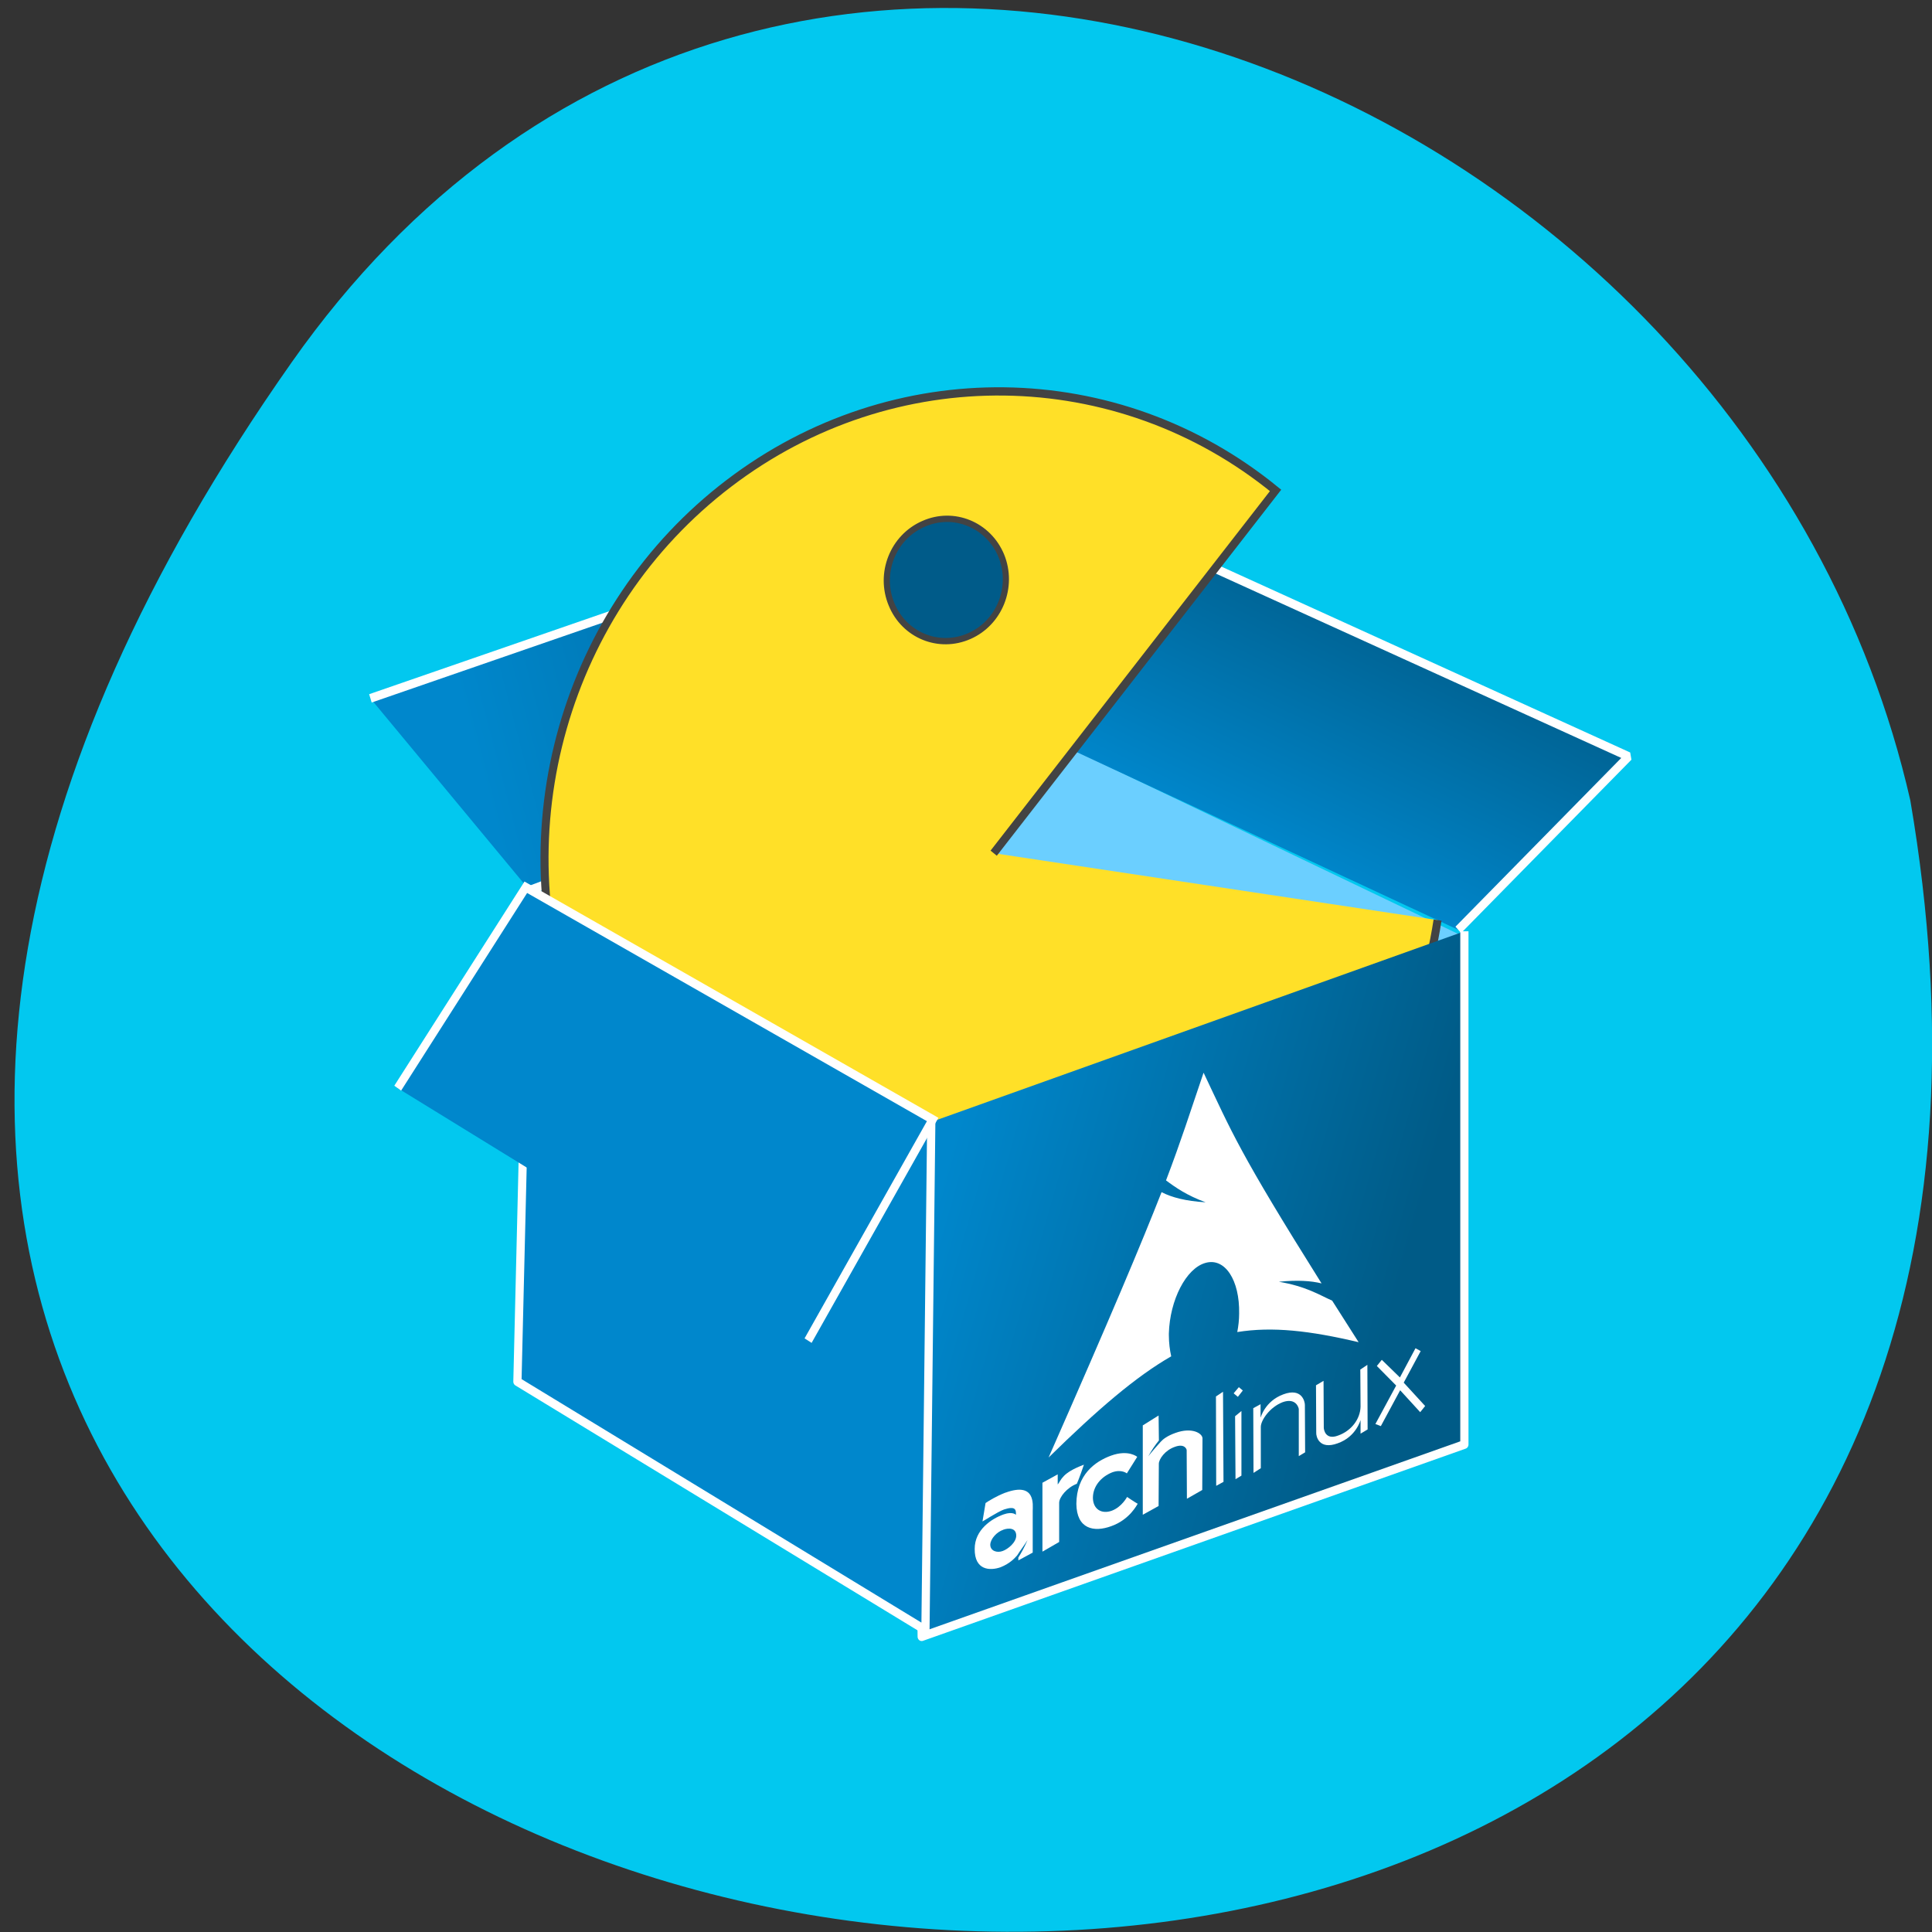 <svg xmlns="http://www.w3.org/2000/svg" viewBox="0 0 32 32" xmlns:xlink="http://www.w3.org/1999/xlink"><rect x="0" y="0" width="32" height="32" fill="#333333" stroke="none"/><defs><linearGradient id="0" gradientUnits="userSpaceOnUse" x1="396.45" y1="557.31" x2="439.75" y2="461.35"><stop stop-color="#0087cc"/><stop offset="1" stop-color="#005b87"/></linearGradient><linearGradient id="1" gradientUnits="userSpaceOnUse" x1="134.08" y1="532.64" x2="333.18" y2="477.08" xlink:href="#0"/><linearGradient id="2" gradientUnits="userSpaceOnUse" x1="291.75" y1="713.38" x2="452.79" y2="761.87" xlink:href="#0"/></defs><path d="m 4.832 6 c -19.965 28.379 31.957 37.41 26.809 7.258 c -2.73 -11.992 -18.813 -18.625 -26.809 -7.258" fill="#02c8ef"/><path d="m 8.867 14.75 l 7.793 -2.867 l 7.664 3.668 l -8.813 3.191" fill="#6bcfff"/><g stroke-miterlimit="1.45"><g stroke="#fff" stroke-width="2.958"><path d="m 319.59 519.81 l 69.3 -53.42 l 160.95 68.7 l -61.32 58.59" transform="matrix(0.046 0 0 0.049 1.682 -13.689)" fill="url(#0)"/><path d="m 96.81 515.43 l 162.63 -52.782 l 65.69 57.4 l -171.03 60.26" transform="matrix(0.046 0 0 0.049 1.682 -13.689)" fill="url(#1)"/></g><g stroke="#434343" transform="matrix(0.043 -0.019 0.018 0.044 1.681 -12.697)"><path d="m 210.76 725.93 c -37.873 61.43 -112.4 89.76 -181.56 69.17 c -69.21 -20.699 -115.93 -85.3 -113.88 -157.43 c 2.078 -72.21 52.32 -134.09 122.54 -150.8 c 70.25 -16.787 143.04 15.728 177.4 79.26 l -140.37 75.945" fill="#ffe028" stroke-width="2.854"/><path d="m 117.07 548.32 c -0.026 11.683 -9.523 21.14 -21.14 21.11 c -11.722 0.01 -21.18 -9.441 -21.15 -21.12 c -0.051 -11.716 9.446 -21.17 21.14 -21.11 c 11.645 -0.043 21.1 9.408 21.15 21.12" fill="#005b89" stroke-width="2.183"/></g><g fill-rule="evenodd" stroke="#fff" stroke-linejoin="round" stroke-width="2.958"><path d="m 293.21 660.48 l 2.1 172.12 l 195.4 -64.962 v -173.47" transform="matrix(0.046 0 0 0.049 1.682 -13.689)" fill="url(#2)"/><path d="m 298.76 658.26 l -2.1 172.12 l -146.92 -83.989 l 4.284 -167.18" transform="matrix(0.046 0 0 0.049 1.682 -13.689)" fill="#0087cc"/></g></g><g fill="#fff" fill-rule="evenodd"><path d="m 16.652 24.723 c -0.152 0.059 -0.277 0.137 -0.328 0.172 l -0.051 0.305 c 0 0.004 0.25 -0.16 0.359 -0.199 c 0.184 -0.059 0.199 0 0.195 0.09 c 0.004 0.004 -0.047 -0.063 -0.203 -0.008 c -0.199 0.07 -0.48 0.254 -0.48 0.57 c -0.004 0.359 0.254 0.367 0.43 0.305 c 0.156 -0.063 0.23 -0.148 0.273 -0.195 c 0.051 -0.082 0.113 -0.16 0.172 -0.254 c -0.055 0.125 -0.105 0.215 -0.152 0.289 v 0.047 l 0.238 -0.129 v -0.691 c 0 -0.094 0.055 -0.488 -0.453 -0.301 m -0.035 0.613 c 0.098 -0.035 0.215 -0.027 0.215 0.098 c 0 0.113 -0.137 0.223 -0.223 0.254 c -0.09 0.035 -0.207 0.004 -0.207 -0.105 c 0.004 -0.098 0.109 -0.211 0.215 -0.246"/><path d="m 17.266 24.559 v 1.141 l 0.277 -0.16 v -0.648 c 0 -0.094 0.129 -0.254 0.293 -0.316 c 0.035 -0.078 0.102 -0.27 0.117 -0.316 c -0.367 0.137 -0.371 0.25 -0.434 0.328 c 0 -0.105 0 -0.168 0 -0.168"/><path d="m 18.836 24.13 c 0 0 -0.145 -0.125 -0.434 -0.02 c -0.27 0.098 -0.57 0.32 -0.574 0.797 c 0.004 0.418 0.289 0.477 0.578 0.371 c 0.309 -0.109 0.43 -0.363 0.438 -0.371 c -0.039 -0.02 -0.176 -0.113 -0.176 -0.113 c 0 0 -0.086 0.164 -0.25 0.227 c -0.168 0.063 -0.313 -0.02 -0.316 -0.211 c 0 -0.191 0.133 -0.348 0.316 -0.422 c 0.156 -0.059 0.246 0.016 0.246 0.016"/><path d="m 19.19 23.445 l -0.262 0.164 v 1.48 l 0.262 -0.145 l 0.004 -0.699 c 0 -0.074 0.098 -0.223 0.266 -0.281 c 0.16 -0.059 0.195 0.039 0.195 0.055 l 0.004 0.805 l 0.254 -0.145 l 0.004 -0.855 c 0 -0.082 -0.172 -0.191 -0.449 -0.09 c -0.133 0.047 -0.207 0.105 -0.242 0.145 c -0.066 0.074 -0.137 0.152 -0.207 0.242 c 0.063 -0.113 0.121 -0.195 0.176 -0.262"/><path d="m 20.14 23.13 l 0.117 -0.078 l 0.008 1.492 l -0.121 0.066"/><path d="m 20.457 23.457 l 0.105 -0.086 v 1.07 l -0.098 0.059 m -0.031 -1.422 l 0.086 -0.102 l 0.066 0.055 l -0.082 0.105"/><path d="m 20.758 23.324 l 0.121 -0.066 v 0.223 c 0 0.008 0.066 -0.273 0.379 -0.387 c 0.305 -0.113 0.355 0.121 0.355 0.176 l 0.004 0.785 l -0.105 0.063 v -0.777 c 0 -0.023 -0.047 -0.195 -0.266 -0.117 c -0.215 0.082 -0.363 0.301 -0.363 0.41 v 0.684 l -0.121 0.078"/><path d="m 22.652 23.676 l -0.117 0.07 v -0.223 c 0 -0.012 -0.066 0.273 -0.379 0.383 c -0.309 0.113 -0.359 -0.117 -0.355 -0.176 l -0.004 -0.785 l 0.125 -0.074 l 0.004 0.777 c 0 0.023 0.023 0.211 0.238 0.129 c 0.219 -0.078 0.367 -0.273 0.371 -0.48 l -0.004 -0.613 l 0.117 -0.078"/><path d="m 22.887 22.523 l -0.082 0.102 l 0.32 0.324 l -0.344 0.637 l 0.09 0.035 l 0.32 -0.594 l 0.332 0.363 l 0.082 -0.102 l -0.355 -0.387 l 0.281 -0.523 l -0.086 -0.047 l -0.258 0.484"/></g><path d="m 106.64 647.19 l 46.12 -67.908 l 146.5 78.5 l -44.859 74.75" transform="matrix(0.046 0 0 0.049 1.682 -13.689)" fill="#0087cc" stroke="#fff" stroke-width="2.958" stroke-miterlimit="1.45"/><path d="m 19.934 17.77 c -0.23 0.676 -0.367 1.113 -0.621 1.781 c 0.156 0.117 0.348 0.25 0.656 0.363 c -0.332 -0.02 -0.563 -0.082 -0.73 -0.168 c -0.328 0.836 -0.836 2.047 -1.871 4.395 c 0.813 -0.797 1.445 -1.34 2.031 -1.676 c -0.023 -0.102 -0.039 -0.223 -0.039 -0.352 v -0.027 c 0.016 -0.555 0.285 -1.078 0.605 -1.168 c 0.324 -0.094 0.57 0.285 0.559 0.84 c 0 0.102 -0.012 0.207 -0.031 0.305 c 0.582 -0.094 1.203 -0.023 2.01 0.168 c -0.16 -0.25 -0.301 -0.473 -0.438 -0.688 c -0.211 -0.094 -0.434 -0.238 -0.883 -0.313 c 0.309 -0.031 0.531 -0.016 0.707 0.027 c -1.371 -2.184 -1.484 -2.5 -1.953 -3.488" fill="#fff" fill-rule="evenodd"/></svg>
